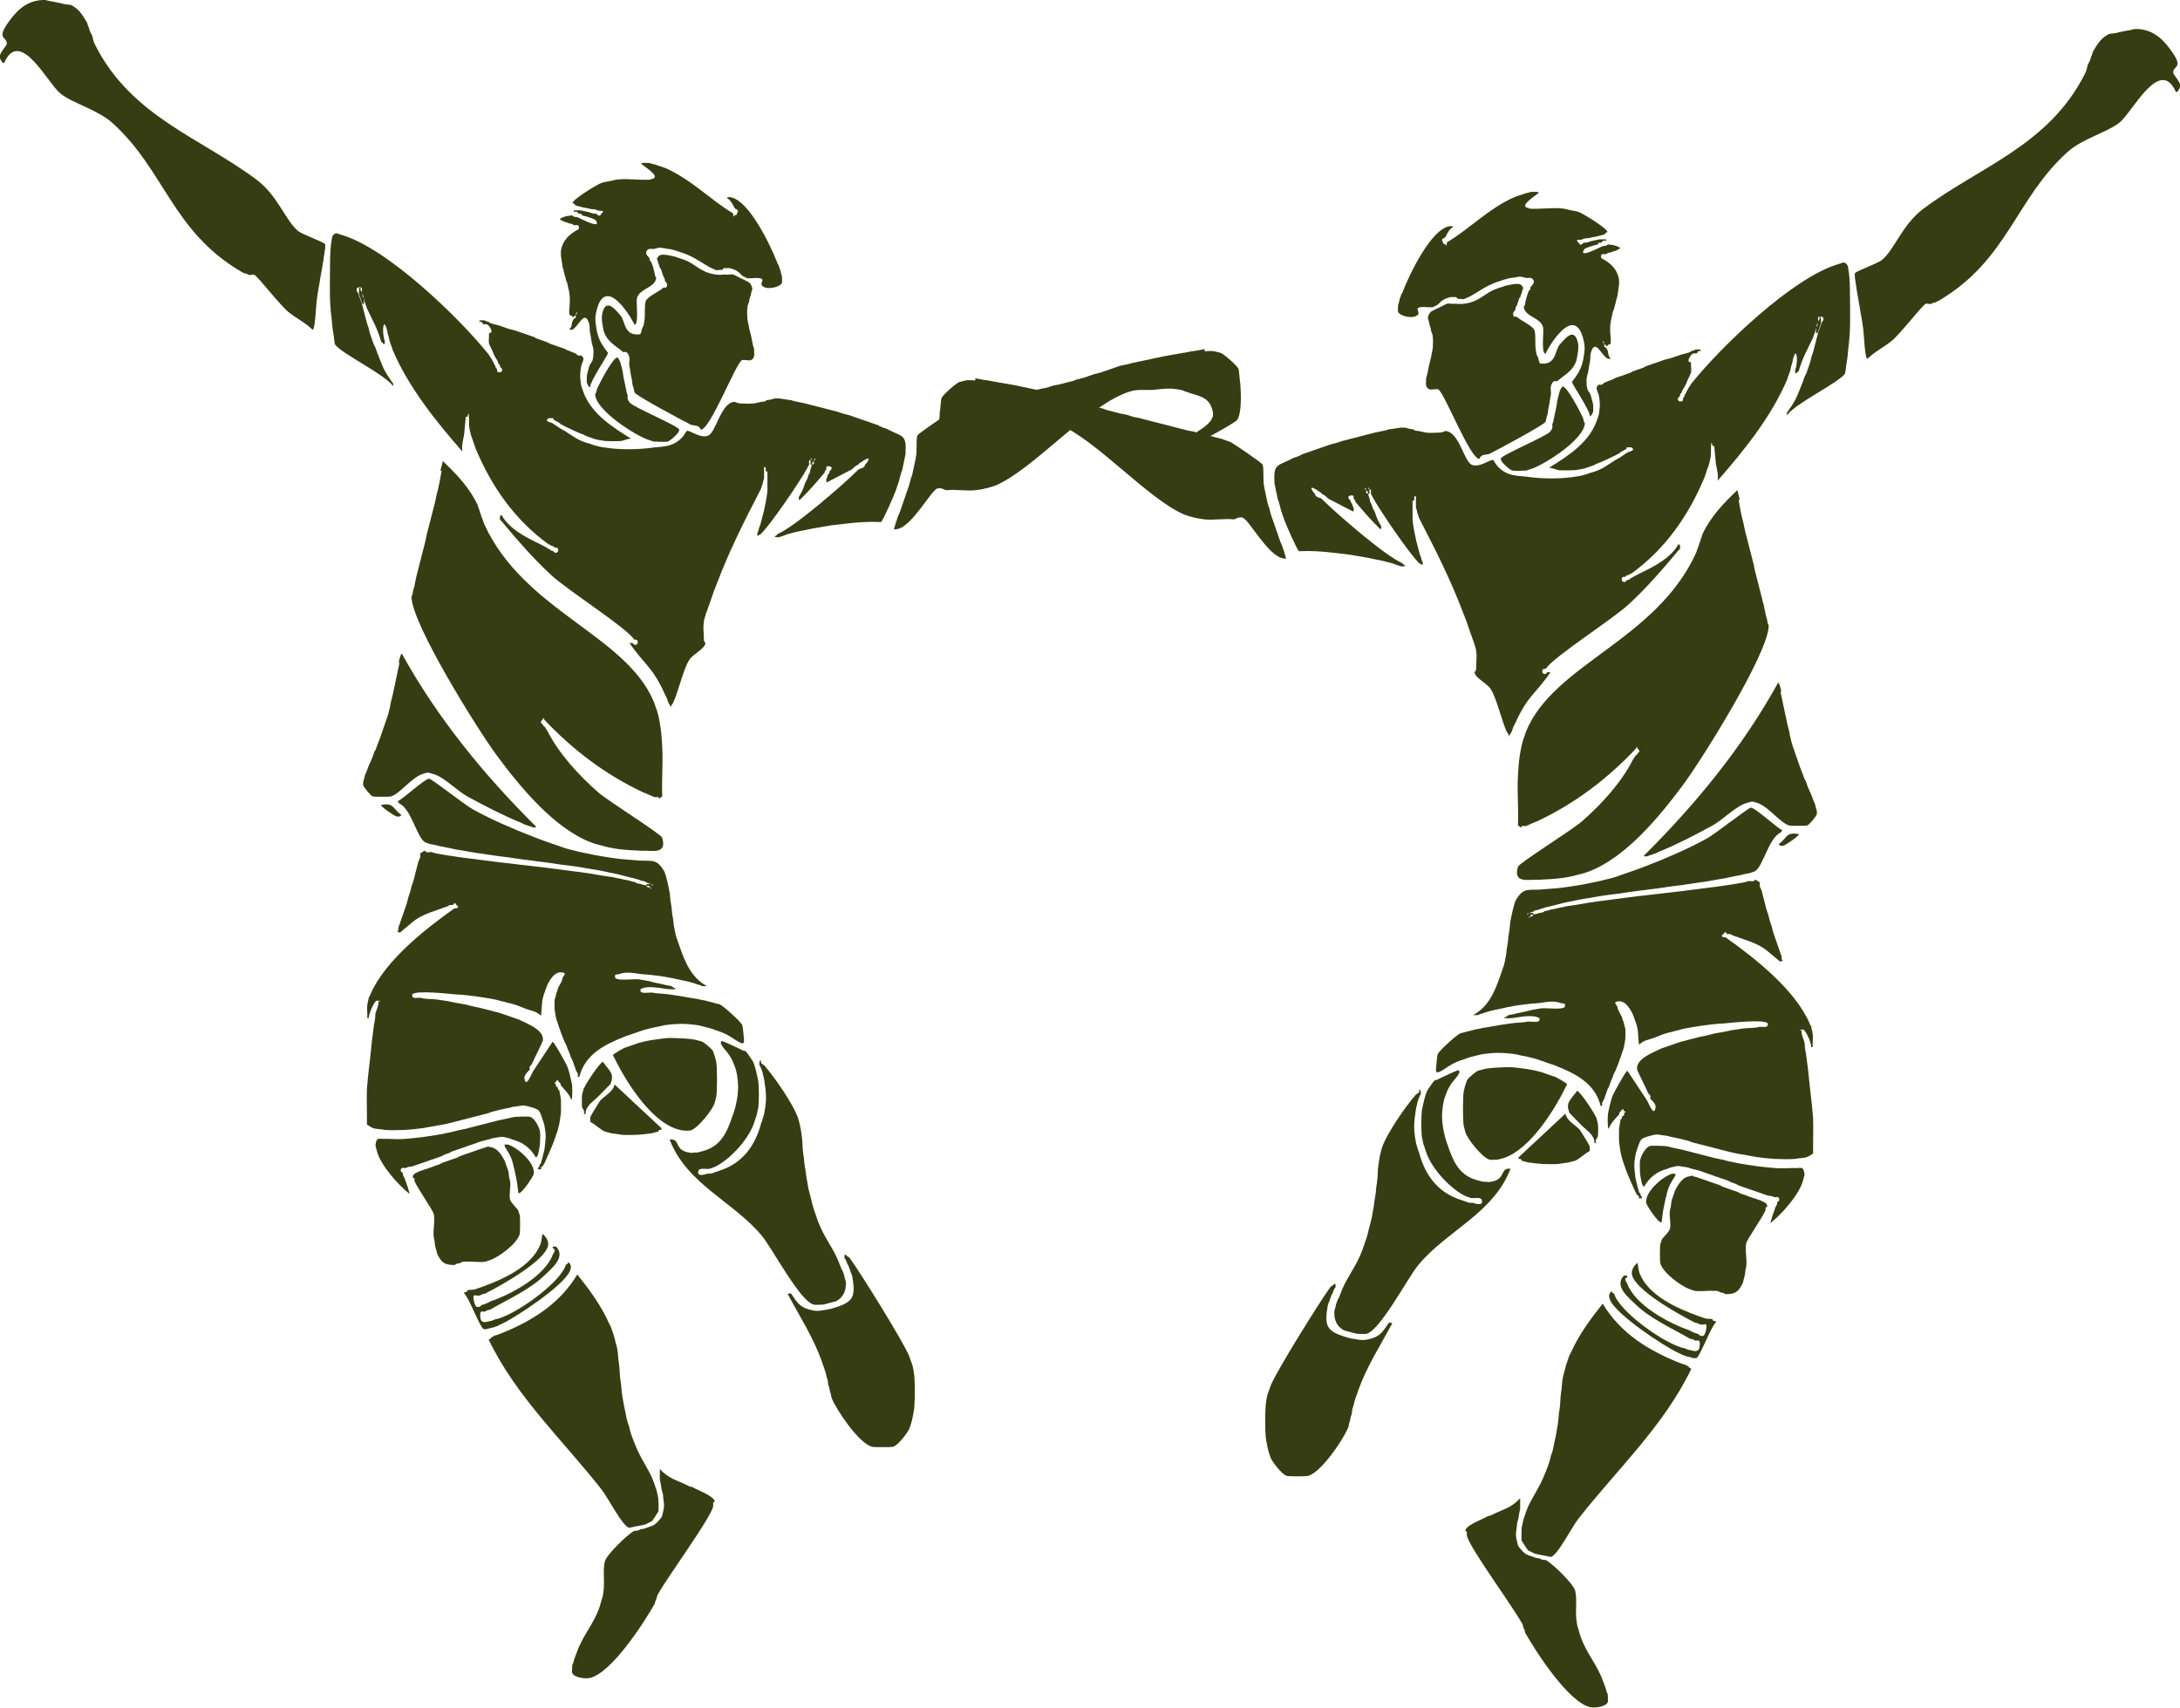 <?xml version="1.0" encoding="UTF-8"?>
<svg id="Layer_2" data-name="Layer 2" xmlns="http://www.w3.org/2000/svg" viewBox="0 0 117.29 91.89">
  <defs>
    <style>
      .cls-1 {
        fill: #373d12;
      }
    </style>
  </defs>
  <g id="Layer_1-2" data-name="Layer 1">
    <g>
      <g id="Generative_Object" data-name="Generative Object">
        <path class="cls-1" d="M82.23,11.22c.58.06,1.26-.07,1.83,0,.07,0,.32.06.43.09.12.02.33.05.43.09.24.08,1.56.89,1.57,1.09-.11.01-.16.13-.17.13-.02,0-.26.06-.35.09-.14.04-.28.04-.43.09-.14.04-.2-.02-.43.09-.07.03-.44-.03-.17.17.09.24.25,0,.26,0,.23.01.32-.07.43-.09.15-.03.29-.06.43-.09h.35s.01.08,0,.09c-.16-.08-.25.08-.26.09-.04.02-.18-.05-.17.09-.14.02-.69.19-.74.26-.38.56.93-.15,1-.17.24,0,.25-.09.26-.09.29.03.39.04.65.17.08.05-.2.16-.22.17-.05.02-.12.02-.26.09-.06.03-.1-.02-.26.09-.07.05-.32-.11-.26.22.5.25.88.61.96,1.17.01.08,0,.18,0,.26,0,.03-.07.47-.09.61,0,.02-.07.2-.09.35,0,.03-.07.2-.09.35,0,.01-.06.1-.09.26-.02.14-.07.28-.09.43-.08.53.03.82,0,1.13-.01.14-.17.04-.17.17h-.09s.01-.1-.09-.09v-.04l-.04-.13-.04.04.09.13c-.05.18.08.16.09.17.01.02.05.1.09.17.05.16,0,.27.17.43-.05,0-.14.01-.17,0-.33-.16-.64-1.04-.87-.43-.11.29-.04.38-.09.61-.04.19-.06.33-.09.52,0,.07-.11.29-.09.52.01.68.17.45.26.87.02.09.09.33.09.35.01.11.02.34,0,.43,0,.01-.12.28-.17.22,0-.32-.96-1.72-.96-1.83,0-.05.39-.46.52-.91.05-.15.06-.19.09-.35.07-.44.11-.59,0-1.04-.44-1.78-1.66,0-2.04.78-.25-.04-.07-1.21-.13-1.44-.14-.52-.98-.55-1.04-1.09,0-.01.07-.03.09-.26.03-.11.06-.23.09-.35,0-.02.06-.12.09-.26,0,0,.08.04.09-.17.02-.06.25-.22.17-.39-.12-.21-.3-.09-.43-.13-.36-.11-.36-.05-.7,0-.18,0-.28.06-.43.09-.1.03-.16.05-.26.09-.82.23-1.28.72-1.91.96-.08.03-.26-.03-.35,0-.01,0-.03-.16-.26-.09-.02,0,.05-.05-.17,0-.47.1-.59.39-.7.43s-.16.08-.17.09c-.15.04-.43-.01-.61,0-.6.04.14.35-.43.52-.23.07-.78-.04-.87-.26-.02-.05,0-.25,0-.35,0-.02.07-.21.09-.35,0-.01.06-.13.09-.26,0,0,.04,0,.09-.17.34-.87,1.51-3.35,2.52-3.48.06,0,.17-.01.17.04-.23.15-.3.34-.43.57,0,0-.14.05-.17.13l.09.22h.09c.09.22.08-.08.09-.09,1.23-.73,2.25-1.83,3.65-2.44.07-.02.24-.08.26-.09.11-.03.25-.08.26-.09.11-.02.33-.09.35-.09.09,0,.4-.03.43.04-.31.25-1.14.76-.52.83Z"/>
        <g>
          <g>
            <path class="cls-1" d="M117.29,4.52c0,.05.01.13,0,.17,0,.02-.13.31-.22.26-.86-1.95-2.35,1.11-3.04,1.65s-1.99.86-2.78,1.57c-2.81,2.52-3.21,5.81-6.92,8-.05.03-.11.05-.17.09-.03.02-.1,0-.26.09-.05.03-.25-.03-.3,0-.21.12-1.38,1.64-1.83,2-.42.34-.92.58-1.3.96-.14-.02-.18-1.32-.22-1.57-.02-.21-.06-.41-.09-.61-.03-.17-.07-.36-.09-.52-.02-.18-.07-.36-.09-.52-.02-.17-.07-.36-.09-.52-.01-.15-.09-.58-.09-.61,0-.08-.02-.22,0-.26.06-.11,1.25-.54,1.44-.7.7-.57,1.09-1.91,2.26-2.78,3.04-2.27,6.7-3.38,8.66-7.22.14-.26.13-.42.17-.52.03-.06.06-.11.09-.17.07-.15.07-.22.09-.26.07-.14.08-.25.09-.26.24-.4.42-.74.87-.96.03-.02.32-.02.52-.09.08-.02.41-.09.43-.09.16-.01.41-.09.43-.09.83-.02,1.41.4,1.91,1.09.82,1.1.11.83.17,1.3,0,.03.33.42.35.57Z"/>
            <path class="cls-1" d="M115.37,3.48l.17.22c-.11.32-1.68,1.72-1.65,1,.01-.33.81-1.16,1.13-1.22.11-.02.24.01.35,0Z"/>
          </g>
          <path class="cls-1" d="M81.97,15.49s-.06.05-.09.26c0,.01-.06.11-.09.26,0,0-.05-.03-.09.17-.03.08-.06.17-.09.26-.02.05-.07.06-.09.26,0,.02-.17.09-.09.3.03.08.16.03.17.04.19.2.88.49.96.74.09.31,0,.77.09,1.17.03.13,0,.11.09.26.03.04.06.32.13.35.8.08.76-.51,1-.96.29-.33.85-1.1,1.04-.09.02.09,0,.24,0,.35,0,.03-.08.5-.09.52-.19.59-.62.77-1.04,1.13-.04.03-.16-.07-.26.09-.17.27-.03.45-.09.7-.04.18-.05.36-.09.52-.05.19-.06.46-.09.52-.06.15-.08.33-.09.35-.09.18-2.66,1.55-3.04,1.74-.17.05-.44,0-.52.26-.5.04-1.88-3.56-2.22-3.74-.08-.04-.39.04-.48,0-.26-.13-.16-.36-.17-.61,0-.02.07-.19.09-.35.02-.13.06-.29.09-.43.01-.07.06-.2.09-.35.01-.16.08-.34.09-.52,0-.23.03-.25,0-.52,0-.2-.09-.33-.09-.35-.01-.19-.09-.33-.09-.35-.02-.18-.09-.33-.09-.35.01-.13.09-.27.17-.35.02-.02.49-.25.52-.26.12-.05.32-.17.35-.17.11-.03.33.04.43,0,.03,0,.24.04.52,0,.81-.12,1.05-.55,1.65-.78.07-.03.18-.06.26-.09.07-.02.25-.08.26-.09.08-.02.41-.09.43-.09.2-.01.43-.07.52.17Z"/>
          <path class="cls-1" d="M52.47,20.36c.09,0,.35.07.52.09.14.01.36.06.52.09.15.02.36.06.52.09.17.03.35.06.52.09.13.02.29.06.43.09.13.02.3.06.43.09s.29.06.43.09.3.06.43.09c.11.02.23.06.35.09.15.04.29.05.43.09.02,0,.14.06.26.09.02,0,.14.06.26.09.02,0,.14.06.26.09.02,0,.15.06.26.09.11.03.23.06.35.09.03,0,.14.06.26.09.03,0,.14.06.26.09.11.03.23.06.35.09.03,0,.15.06.26.09.11.03.23.06.35.09s.23.06.35.09c.16.04.3.05.43.09.05.01.16.06.26.09.16.04.3.05.43.09.12.03.23.06.35.09s.23.06.35.09.23.06.35.09.23.06.35.09.23.06.35.09.23.06.35.09.23.06.35.09c.18.05.32.05.43.09.12.04.24.05.35.09.14.04.25.05.35.09.16.05.27.06.35.09.16.06.27.06.35.09.09.03.19.06.26.09.12.05.22.07.26.09.17.08,1.7,1.12,1.74,1.22.09.26,0,.83.09,1.22.03.15.06.29.09.43s.06.29.09.43c.03.11.07.21.09.26.03.11.05.23.09.35.03.11.07.21.09.26.03.1.06.18.09.26.03.09.06.18.09.26.03.09.06.18.09.26.03.09.06.17.09.26.06.2.14.33.17.43.03.1.04.15.09.26.02.16.1.24.09.39l-.22-.04c-.81-.25-1.73-2.01-2.09-2.17-.18-.08-.45.09-.48.09-.48-.06-1.07.05-1.57,0-.14-.02-.39-.05-.52-.09-.1-.02-.26-.06-.35-.09s-.21-.07-.26-.09c-1.98-.88-4.59-3.91-6.74-4.87-.76-.34-.89-.23-1.7-.26-.57-.06-.9-.12-1.48,0-.15.03-.2.07-.26.09-.11.03-.14.03-.26.09-.6.17-1.09.28-1.22,1.04-.11.63,1.02,1.06,1.48,1.48v.09c-.15.1-.35.12-.52.09-.2-.03-2.16-1.11-2.26-1.26-.26-.38-.21-1.44-.17-1.96.03-.17.07-.75.09-.78.07-.18.79-.81.96-.87.02,0,.31-.08.35-.09.14-.03.37,0,.52,0Z"/>
          <path class="cls-1" d="M85.18,22.53c.03.17.09.25.09.26-.06.86-2.12,2.18-2.87,2.44-.14.03-.25.09-.26.09-.17.01-.66.03-.78,0-.11-.03-.66-.47-.61-.65.05-.19,2.44-1.19,2.65-1.44s.08-.31.13-.43c.08-.19.05-.25.09-.35.04-.16.05-.29.09-.43.05-.2.05-.34.09-.52.07-.24.09-.5.26-.7.23-.07,1.03,1.48,1.13,1.74Z"/>
        </g>
        <g>
          <g>
            <path class="cls-1" d="M99.45,14.53c.1.43.08,1.5.09,2,0,.29,0,.58,0,.87,0,.38-.04.93-.09,1.3-.02.24-.05.56-.09.78-.03.14-.07.58-.09.61-.25.46-2.7,1.62-3.13,2.26,0-.03,0-.06,0-.09,0-.03,0-.06,0-.09,0,0,.04.03.09-.09.48-.68.47-.81.78-1.57.04-.11.06-.18.09-.26,0,0,.05-.07.09-.17.03-.09.06-.17.09-.26.03-.08.06-.17.09-.26.06-.17.06-.25.09-.35.03-.09.06-.17.09-.26.03-.12.06-.23.09-.35.03-.11.06-.23.09-.35.03-.12.06-.23.09-.35,0-.04.06-.14.09-.26,0-.02.06-.09.09-.26,0-.02.24-.26,0-.35h-.09c-.16,0-.06.19-.09.26-.05.11-.05.15-.09.26s-.05.25-.09.35c-.06.14-.07.21-.09.26-.31.67-.57,1.08-.78,1.83,0,0-.1-.01-.09.09h-.09c0-.06-.01-.14,0-.17.19-.52.05-1.5-.17-.35-.08.19-.06.27-.09.35-.04.1-.06.19-.09.26-.05.11-.06.21-.09.26-.85,2-2.34,3.84-3.74,5.44.06-.32-.04-.61-.09-.91l-.09-.96h-.09c-.11-.59-.08.5-.09.52-.03.15-.05.3-.09.43,0,.03-.06.16-.09.26-.02.06-.06.18-.09.26-.02.08-.06.18-.09.26-.87,2.06-2.1,3.81-3.91,5.13,0,0-.06,0-.17.09-.02.01-.06-.04-.17.09-.02.02-.24-.07-.17.22.16.15.25-.04.26-.04.21-.03.16-.08.17-.09.14-.04.13-.07.17-.09.07-.03.1-.05.17-.09.04-.02.08-.03.17-.09.73-.34,1.7-.84,2.09-1.57.11-.02.1.19.09.26,0,0-.04-.03-.09.09,0,0-.03-.02-.09.09-.8.96-1.65,1.93-2.57,2.78s-4,2.79-4.48,3.48c0,.01-.24-.06-.17.22.17.16.25-.04.26-.04.06,0,.12,0,.17,0-.8,1.18-1.24,1.26-1.91,2.78-.03.06-.06.11-.09.17-.05.12-.08.25-.09.26-.05.09-.1.13-.13.26-.01-.12-.11-.21-.13-.26-.28-.59-.54-1.8-.87-2.31-.2-.31-.84-.58-.87-.91,0-.01.1,0,.09-.26-.01-.33.06-.46,0-.87-.02-.18-.07-.28-.09-.35-.03-.15-.08-.23-.09-.26-.03-.12-.07-.21-.09-.26-.03-.1-.06-.18-.09-.26-.03-.09-.06-.18-.09-.26-.03-.09-.06-.17-.09-.26-.06-.16-.11-.28-.17-.43-.66-1.75-1.49-3.39-2.35-5.05l-.09-.26-.09-.35v-.57c-.13-.1-.08.14-.09.22h-.09v1.04c.02.22.05.39.09.61.03.15.06.29.09.43.02.13.06.23.09.35.03.12.05.23.09.35.03.14.09.25.09.26.03.19.09.25.09.26,0,.05.02.16-.04.17-.02-.06-.12-.08-.13-.09-.51-.47-2.15-2.88-2.52-3.57-.03-.05-.02-.07-.09-.17-.03-.07.07-.25-.09-.26v-.04l-.04-.04-.04.04.09.04c0,.09,0,.18,0,.26-.01-.01-.07.01-.09,0-.02-.05.05-.18-.09-.17v-.04l-.04-.13-.04.04.09.13c-.03.15,0,.12.09.17.02.04.05.16.09.26.01.21.08.25.09.26.03.13.07.21.09.26.03.08.08.16.09.17.03.07.05.16.09.26.08.24.25.49.26.52.01.05,0,.18-.04.17-.48-.46-.92-.97-1.35-1.48,0,0,.02-.05-.09-.17-.02-.02.05-.18-.09-.17h-.09c-.24.09,0,.25,0,.26.04.19.08.16.09.17.03.14.09.25.09.26,0,.06.02.17-.04.17l-1.35-.7s-.1-.15-.35-.26c0,0,.03-.04-.09-.09-.14-.1-.65-.45-.35,0,.06.08.08.08.09.09.02.21.3.23.35.26,0,0,.02.03.09.09.8.79,3.36,3.01,4.26,3.39.06.07.08.09.17.13-.06.08-.17.04-.26.04-.06-.02-.16-.06-.26-.09-.06-.02-.14-.06-.26-.09-.1-.02-.24-.06-.35-.09-.15-.04-.28-.06-.43-.09s-.28-.06-.43-.09c-.18-.03-.34-.06-.52-.09-.17-.03-.34-.06-.52-.09-.27-.03-.52-.06-.78-.09-.65-.08-1.26-.12-1.91-.09-.09-.03-.71-1.45-.78-1.65-.03-.08-.06-.18-.09-.26s-.07-.2-.09-.26c-.03-.11-.06-.24-.09-.35-.03-.12-.08-.25-.09-.26-.02-.12-.08-.37-.09-.43-.02-.14-.09-.41-.09-.43-.06-1.13.13-.9,1.04-1.39.03-.02.12-.02.26-.09.11-.04.16-.08.17-.09.08-.03.17-.05.26-.09.08-.03.17-.05.26-.09.08-.03.17-.06.26-.09.08-.03.17-.06.26-.09s.18-.06.26-.09.18-.06.26-.09c.11-.03.23-.05.35-.09.1-.03.21-.07.26-.09.11-.03.23-.06.35-.09s.24-.06.35-.09c.11-.03.24-.06.35-.09.11-.03.24-.06.35-.09.12-.02.25-.07.35-.09.14-.03.3-.06.43-.09.15-.02.33-.09.35-.09.16-.01.56-.09.61-.09.09,0,.17,0,.26,0,.02,0,.24.09.43.09.01,0,.02.08.26.09.05,0,.29.07.43.09.27.02.35.01.61,0,.23.02.41-.09.43-.09.76.06.98,1.67,1.44,1.83.43.15.97-.33,1.13-.26.05.02.18.45.74.7.12.05.13.06.26.09.27.06.43.07.7.09.91.13,1.87.15,2.78,0,.17-.02.29-.06.43-.09.1-.03.17-.05.26-.09.68-.18.83-.35,1.39-.7.19-.11.22-.11.43-.26.08-.06.14-.09.26-.17.04-.03.46-.08.17-.26h-.17c-.1-.02-.08.08-.09.09-.05.03-.13.06-.17.09-.18.09-.21.15-.26.17s-.12.06-.17.09c-.24.11-.74.36-.96.43-.12.04-.16.08-.17.09-.08.02-.22.07-.26.09-.1.03-.25.08-.26.09-.14.03-.38.07-.52.09-.26.01-.61.02-.87,0-.17-.04-.34-.12-.52-.13,1.07-.66,2.22-1.4,2.61-2.65.05-.15.07-.18.09-.35.05-.37.04-.42,0-.78s-.3-.51,0-.7c.17.06.2-.05.26-.09.1-.05.3-.12.43-.17.08-.03.14-.07.17-.09.05-.02.14-.04.26-.09.06-.02.15-.04.26-.09.07-.03.16-.05.26-.09.1-.04.16-.08.17-.09.08-.03.17-.05.26-.09.08-.03.17-.05.26-.09.11-.04.16-.08.17-.09.08-.03.18-.06.26-.09s.17-.06.26-.09.18-.06.26-.09.18-.06.26-.09c.1-.03.2-.04.35-.09.08-.03.18-.06.26-.09.09-.03.18-.06.26-.09.11-.03.22-.05.35-.09.18-.05.16-.08.17-.09.13-.03.22-.08.26-.09.07-.02.18.01.26,0-.01.01.01.08,0,.09-.17-.05-.16.07-.17.09-.13.09-.24-.11-.43.26-.15.28.09.22.09.26-.02.16.03.38,0,.52-.02.12-.2.41-.26.61-.02.04-.06.12-.09.17-.06.12-.08.06-.17.35,0,0-.06-.04-.09.17,0,.01-.2.1-.04.26.29.07.2-.16.22-.17.13-.12.07-.16.09-.17.09-.11.08-.16.09-.17.08-.11.08-.17.09-.17.08-.1.15-.23.17-.26,1.61-2.01,5.47-5.73,7.92-6.44.08-.02.25-.09.26-.09.17.02.23.14.26.26Z"/>
            <path class="cls-1" d="M97.97,17.4s-.07.22-.09.26c-.04.1-.07.23-.09.26,0,.01-.08-.01-.09,0,.02-.11-.01-.24,0-.35.15,0,.06-.18.09-.26,0-.01.16-.09.09-.26h.09c-.01.11.02.24,0,.35Z"/>
          </g>
          <path class="cls-1" d="M93.54,26.88c.03.16.06.35.09.52.03.13.06.29.09.43.03.12.06.24.09.35.03.14.05.28.09.43.03.12.06.24.09.35s.06.23.09.35.06.24.09.35.06.24.09.35.06.24.09.35c.03.14.05.29.09.43.03.12.06.24.09.35.03.12.06.24.09.35.02.12.07.25.09.35.02.12.07.25.09.35.02.12.06.24.09.35.03.14.06.29.09.43.02.16.09.33.09.35.01.19.09.33.09.35,0,1.45-3.57,7.17-4.61,8.57-1.24,1.67-3.06,3.89-5.05,4.65-.07.03-.18.06-.26.09-.1.03-.24.06-.35.09-.1.03-.25.07-.35.09-.15.03-.37.07-.52.09-.37.05-.84.07-1.22.09-.57-.03-1.4.23-1.13-.7.06-.2,2.92-1.98,3.44-2.44,1.04-.91,2.11-2.07,2.74-3.31.07-.1.1-.15.17-.26,0,0,.04.03.09-.09.03-.07.19-.06,0-.26-.04-.04-.05-.17-.09,0-1.51,1.61-3.3,2.97-5.31,3.91-.2.07-.54.24-.61.26-.09.02-.25-.06-.26.09l-.17-.13c.04-.88-.05-1.78,0-2.65.02-.32.04-.73.09-1.04.02-.15.06-.37.09-.52.01-.07.06-.25.09-.35,0-.03.06-.17.09-.26.02-.07.06-.19.09-.26,1.51-3.62,6.98-4.87,9.13-9.57.06-.14.07-.22.09-.26.07-.14.07-.21.09-.26.07-.14.06-.21.09-.26.06-.14.06-.21.09-.26.44-.93,1.13-1.65,1.87-2.35.02.18.09.35.13.52Z"/>
          <path class="cls-1" d="M95.8,37.23c.02.15.06.29.09.43.03.15.05.28.09.43s.05.29.09.43.05.28.09.43c.03.12.06.23.09.35.04.14.04.28.09.43.03.12.05.23.09.35.03.09.06.18.09.26.03.09.06.18.09.26.03.09.06.18.09.26.03.09.06.18.09.26.09.27.19.48.26.7.04.13.08.16.09.17.03.09.06.17.09.26.09.25.2.44.26.61.05.17.17.41.17.43.02.14.09.33.09.35,0,.06.01.12,0,.17-.02.1-.4.57-.52.61-.08.02-.87.02-.96,0-.48-.12-1.13-1.04-1.74-1.22-.3-.09-.23-.08-.52,0-.6.15-1.28.89-1.87,1.22-.9.49-1.88,1-2.83,1.39-.15.05-.16.08-.17.09-.1.03-.25.08-.26.09-.14.03-.25.09-.26.09-.06,0-.18.02-.17-.04,2.79-2.77,5.32-5.86,7.22-9.31.11.11.12.32.17.48Z"/>
          <path class="cls-1" d="M95.8,44.8c-.65.3-.93,1.83-1.39,2.09-.01,0-.18.06-.26.09-.06.02-.27.04-.43.09-.13.04-.29.05-.43.09-.14.03-.29.05-.43.09-.16.04-.35.05-.52.09-.17.03-.35.06-.52.09-.2.04-.41.05-.61.09-.2.03-.41.06-.61.09-.23.04-.46.05-.7.09-.2.03-.41.06-.61.09-.23.04-.46.05-.7.09-.23.04-.46.05-.7.09-.2.03-.4.05-.61.09-.23.04-.46.05-.7.09-.2.03-.4.05-.61.09-.18.03-.35.06-.52.09-.18.03-.34.05-.52.09-.15.03-.29.06-.43.09s-.28.05-.43.09c-.12.03-.23.06-.35.09s-.23.06-.35.09c-.13.03-.2.04-.35.09-.1.03-.15.04-.26.09-.08.03-.1-.03-.26.09l-.26.09h-.04l-.04.04.04.04.04-.09c.09,0,.18,0,.26,0-.01.02.01.07,0,.09-.07.02-.18-.04-.17.09h-.04l-.04.04.04.04.04-.09c.15.04.12-.01.17-.09.13-.03.19-.03.35-.09.22-.01.25-.09.26-.09.15-.02.3-.08.35-.09.15-.02.3-.06.43-.09.15-.02.3-.06.43-.09.2-.03.41-.05.61-.09.17-.03.36-.06.52-.09.2-.03.41-.06.61-.09.23-.03.46-.05.7-.09.23-.03.46-.06.7-.09.23-.03.46-.06.7-.09.26-.03.52-.05.78-.09.26-.03.52-.05.78-.09.26-.03.52-.06.78-.09.23-.03.47-.06.7-.09.23-.03.47-.06.7-.09.23-.03.46-.05.7-.09.21-.03.41-.06.61-.09.18-.03.35-.06.52-.09.16-.02.33-.09.35-.09.11,0,.33.06.35-.09l.26.17c-.05.2.02.28.09.43.03.12.05.22.09.35.03.11.06.23.09.35s.05.22.09.35c.03.09.06.18.09.26.03.11.05.22.09.35.03.1.07.21.09.26.03.12.05.22.09.35.03.1.07.19.09.26.03.09.06.18.09.26.03.09.06.18.09.26.03.1.06.17.09.26.03.08.06.18.09.26,0,.08-.03.18.09.17l-.17.09c-.86-.7-.85-.83-2-1.22-.12-.05-.16-.05-.26-.09-.08-.03-.13-.06-.26-.09-.05-.01-.12-.12-.35-.09,0,0-.08-.23-.17,0-.19.06-.07.22.09.17,1.58,1.12,3.73,2.81,4.52,4.61.05.15.08.16.09.17.03.12.07.32.09.43.03.22-.02.47,0,.7-.02-.01-.08.01-.09,0,.07-.11-.39-1.24-.52-.87v-.04l-.04-.04-.04.04.09.04c-.03.21.16.53.17.7-.01.26.07.46.09.7.03.23.06.47.09.7.03.29.06.58.09.87.02.25.07.54.09.78.03.31.07.66.09.96.02.62-.01,1.25,0,1.87-.02.06-.29.2-.35.22-.11.04-.44.05-.61.09-.34.03-.78.01-1.13,0-.26-.02-.61-.05-.87-.09-.14-.01-.36-.07-.52-.09-.17-.03-.36-.06-.52-.09-.14-.02-.29-.06-.43-.09-.07-.01-.22-.06-.35-.09-.1-.02-.23-.06-.35-.09-.07-.01-.22-.06-.35-.09-.1-.02-.23-.06-.35-.09-.1-.02-.23-.06-.35-.09-.1-.02-.23-.06-.35-.09-.01,0-.11-.06-.26-.09-.11-.02-.23-.06-.35-.09-.14-.02-.27-.07-.43-.09-.08,0-.22-.08-.43-.09-.34-.03-.3-.1-.7,0-.64.17-.57.18-.78.78-.06.16-.06.18-.09.35-.08.46-.05.59,0,1.04.01.2.07.33.09.43.02.14.06.22.09.35.04.19.09.16.09.17.03.21.09.16.09.17,0,.03,0,.06,0,.09h-.17c.05-.17-.07-.15-.09-.17,0,0-.02-.07-.09-.17-.13-.29-.43-.95-.52-1.22-.03-.08-.07-.19-.09-.26-.03-.09-.08-.24-.09-.26-.02-.1-.08-.3-.09-.35-.03-.18-.07-.44-.09-.61-.01-.23,0-.47,0-.7.02-.14.06-.39.09-.52,0,0,.06.04.09-.17,0,0,.13.02.09-.17,0,0,.18-.04,0-.09-.08-.22-.11-.05-.17,0-.13.11-.08.16-.09.17-.22.25-.45.46-.57.78-.07-.03-.05-.65-.04-.78,0-.03.07-.35.09-.43s.06-.26.09-.35c.02-.07.06-.19.09-.26.04-.1.71-1.33.78-1.3l1.04,1.57c.1.15.41,1.01.48.35-.03-.2-.29-.41-.3-.43.07-.17-.08-.25-.09-.26-.1-.24-.6-1.23-.61-1.3-.07-.58.84-.9,1.3-1.13.08-.03.18-.06.26-.09s.18-.06.26-.09.18-.06.26-.09.18-.06.26-.09c.11-.03.23-.05.35-.09.11-.03.24-.06.35-.09s.24-.06.35-.09c.14-.03.29-.05.43-.09.12-.03.28-.07.35-.09.17-.03.35-.06.52-.09.14-.03.3-.06.43-.09.19-.03.41-.06.61-.09.31-.04.54,0,.87-.09.13-.01.39.07.43-.09v-.09c-.17-.24-2.01-.03-2.35,0-.34.01-.63.05-.96.09-.21.03-.4.05-.61.09-.18.03-.34.05-.52.09-.12.02-.24.06-.35.09-.13.03-.22.05-.35.09-.12.03-.2.04-.35.09-.11.03-.2.07-.26.09-.18.07-.26.1-.43.17-.27.09-.51.11-.74.35-.07-.37-.02-.67-.13-1.04-.03-.11-.04-.14-.09-.26-.09-.36-.42-1.04-.83-1.04-.43,0-.14.23-.13.26.04.28.21.45.26.61.03.14.09.25.09.26.02.14.09.33.09.35.01.17,0,.35,0,.52-.02.14-.06.38-.09.52,0,.01-.06.15-.09.26,0,.03-.06.17-.09.26-.02.07-.06.17-.09.26-.02.07-.12.28-.17.43,0,0-.04.06-.09.17-.04.12-.12.31-.17.43-.04.09-.06.18-.09.26,0,0-.05.08-.09.17-.04.11-.06.18-.09.26-.04.1-.06.17-.09.26-.05.1-.14.17-.09.35h-.09c-.3-1.22-1.37-1.75-2.44-2.17-.14-.07-.2-.06-.26-.09-.12-.05-.18-.06-.26-.09-.1-.04-.16-.06-.26-.09-.07-.02-.14-.06-.26-.09-.12-.03-.22-.06-.35-.09-.14-.03-.27-.07-.43-.09-.09-.01-.24-.07-.43-.09-.61-.07-.96-.08-1.57,0-.17.02-.29.06-.43.09-.13.03-.23.06-.35.09-.11.03-.17.05-.26.09s-.16.05-.26.09c-.55.19-.85.5-1.13.61-.17.07-.17-.05-.17-.17,0-.04.07-.75.09-.78.07-.19,1.02-1.04,1.22-1.13.04-.02.19-.03.35-.09.09-.03.24-.05.35-.09.13-.04.29-.05.43-.09s.35-.05.52-.09c.16-.03.36-.06.52-.09.19-.03.41-.06.61-.09.3-.04.55-.03.87-.09.12-.01.61.08.61-.09v-.09c-.42-.24-1.12-.03-1.57,0-.08,0-.33.02-.35-.04.12,0,.25-.13.26-.13.11-.03.25-.03.43-.09.12-.03.3-.06.43-.09.11-.02.3-.08.35-.09.17-.03.36-.06.52-.09.28-.04,1.16.1,1.3-.09v-.09c0-.13-.12-.07-.17-.09-.51-.19-.89-.04-1.39,0-.31.01-.57.06-.87.09-.18.02-.35.06-.52.09-.16.02-.29.06-.43.09-.15.03-.29.06-.43.09-.12.02-.24.06-.35.09-.12.03-.25.08-.26.09-.16.03-.25.08-.26.09-.08.01-.18,0-.26,0,.85-.46,1.18-1.31,1.48-2.17.04-.11.05-.16.09-.26.03-.09.06-.16.09-.26.04-.16.06-.28.09-.43.05-.22.04-.41.09-.61.05-.25.04-.46.09-.7.05-.25.04-.47.09-.7.03-.14.06-.3.09-.43.03-.11.06-.24.09-.35.01-.05.06-.2.09-.26.46-.79.7-.49,1.65-.61.33-.03.62-.04.96-.09.21-.03.4-.05.61-.09.18-.03.35-.06.52-.09.15-.03.29-.06.43-.09s.28-.05.43-.09c.12-.03.23-.06.35-.09s.22-.05.35-.09c.11-.03.2-.07.26-.09.09-.03.18-.06.26-.09.09-.03.17-.06.26-.09s.17-.06.26-.09c.24-.09.46-.16.7-.26,1.1-.43,2.23-.91,3.26-1.48.42-.23,2.21-1.64,2.35-1.65.21-.02,1.38,1.07,1.7,1.22Z"/>
          <path class="cls-1" d="M95.97,45.5c-.07.02-.27.03-.26-.09.46-.32.37-.67,1.09-.52-.08.15-.73.58-.83.61Z"/>
          <path class="cls-1" d="M81.18,57.42c.24,0,.62.06.87.09.14.02.38.06.52.09.09.02.25.06.35.09.06.02.19.06.26.09.08.03.19.06.26.09.11.04.23.07.26.09.1.05.6.32.61.39-.63,1.31-1.94,3.46-3.39,3.96-.03.01-.33.09-.35.09-.11.01-.35.02-.43,0-.38-.09-1.2-1.12-1.3-1.48-.02-.06-.08-.32-.09-.35-.05-.32-.05-1.5,0-1.83,0-.02.07-.3.09-.35.02-.05.08-.25.09-.26.06-.12.48-.48.61-.52.06-.02.27-.07.35-.09.24-.06.78-.08,1.04-.09.09,0,.17,0,.26,0Z"/>
          <g>
            <path class="cls-1" d="M78.49,57.77c-.13.29-.47.46-.7,1.13-.04.11-.06.14-.09.26-.05.21-.07.31-.09.52-.03.35-.03.43,0,.78.02.2.05.33.09.52.03.14.05.22.09.35.03.1.05.16.09.26.3.89.61,1.64,1.57,1.91.21.06.29.1.52.09.16.02.07.03.26,0,.83-.14.44-.77,1.04-.7-.91,2.4-3.45,3.35-4.96,5.18-.57.69-2.04,3.5-2.78,3.7-.1.03-.39,0-.52,0-.02,0-.29-.07-.35-.09-.09-.03-.33-.08-.35-.09-.41-.23-.54-.59-.52-1.04,0-.02.07-.21.09-.35,0-.01.06-.16.09-.26,0,0,.04-.04.09-.17.03-.08.13-.32.17-.43.31-.7.74-1.22,1.04-2,.06-.13.06-.19.09-.26.05-.11.06-.17.09-.26.04-.1.06-.16.09-.26.04-.13.06-.22.09-.35s.06-.23.09-.35c.03-.11.06-.22.09-.35.03-.18.05-.35.09-.52.04-.21.05-.41.09-.61.05-.25.04-.47.09-.7.06-.37.03-.7.09-1.04.03-.17.05-.37.09-.52.03-.11.06-.26.09-.35.26-.78,1.27-2.23,1.83-2.87.1-.08.22-.09.17-.26.12-.02.09.19.09.26,0,0-.04,0-.09.17-.02.05-.06.12-.09.26-.01.1-.07.24-.09.43-.1.63-.12,1.02,0,1.65.02.17.08.28.09.35.03.1.05.17.09.26.31,1.19,1,2.13,2.17,2.52.12.05.15.05.26.09.11.02.2.12.43.09.04,0,.61.24.52-.13-.05-.22-.49-.08-.61-.13-.12-.05-.22-.07-.26-.09-.82-.39-1.76-1.42-2.09-2.26-.02-.06-.07-.2-.09-.26-.02-.08-.08-.25-.09-.26-.02-.09-.08-.38-.09-.43-.04-.34-.04-1.05,0-1.39,0-.05.07-.33.09-.43.01-.07.07-.29.09-.35.02-.07.07-.23.09-.26.05-.11.34-.53.43-.61.01,0,.1.02.26-.09.12-.06.87-.41.96-.43h.09c0,.05.01.14,0,.17Z"/>
            <path class="cls-1" d="M77.44,58.64s.01.06,0,.09c-.15,0-.06.17-.09.26-.01.07-.07.16-.09.35-.09.6-.09.88,0,1.48.02.17.06.29.09.43.03.13.06.18.09.26.03.1.04.15.09.26.36,1.13.64,1.66,1.74,2.09.18.08.21.05.35.09.15.04.37.07.48.17-.23-.03-.52.04-.74,0-.01,0-.19-.07-.26-.09-.69-.22-1.76-1.4-2-2.09-.02-.06-.08-.24-.09-.26-.02-.09-.08-.36-.09-.43-.05-.35-.04-1.3,0-1.65,0-.02.07-.25.09-.35,0-.01.16-.07.09-.26.05-.04.26-.33.26-.35h.09Z"/>
          </g>
          <path class="cls-1" d="M85.88,60.11s.08.33.09.35c.02.15.02.55,0,.7,0,.02-.17.18-.09.35h-.09c0-.45-.43-.68-.7-.96-.05-.05-.08-.08-.09-.09-.06-.07-.08-.08-.09-.09-.06-.08-.08-.08-.09-.09-.06-.08-.08-.08-.09-.09-.06-.09-.08-.08-.09-.09-.06-.1-.08-.08-.09-.09-.06-.11-.08-.08-.09-.09-.26-.58.03-.72.39-1.22.15,0,.95,1.21,1,1.39Z"/>
          <path class="cls-1" d="M84.23,59.94c.08.39.56.61.78.87.08.12.51.82.52.87.01.08,0,.18,0,.26-.25.12-.55.42-.78.52-.04.02-.23.05-.35.09-.03,0-.55.08-.61.09-.2.01-.41,0-.61,0-.27,0-.68-.05-.96-.09-.02,0-.26-.07-.35-.09,0,0,0-.13-.17-.09v-.09l2.52-2.35Z"/>
          <path class="cls-1" d="M89.62,61.68c.07,0,.3.06.43.09s.3.06.43.09c.07.01.22.06.35.09.08.01.21.06.35.09.07.01.22.06.35.09.08.01.21.06.35.09.07.01.21.06.35.09.14.03.29.06.43.09.07.01.21.06.35.09.14.02.29.06.43.09.17.03.34.06.52.09.2.03.4.06.61.09.3.04.57.06.87.09.42.03.63.02,1.04,0,.41.04.55-.16.61.35,0,.02-.07.28-.09.35-.2.73-1.14,1.79-1.74,2.26,0-.14.07-.2.09-.35.03-.09.06-.17.09-.26s.06-.16.09-.26c0-.01.08-.05.09-.26,0-.01.17-.04.09-.22-.06-.09-.21-.02-.26-.04-.2-.11-.26-.05-.35-.09-.11-.04-.18-.06-.26-.09-.09-.03-.17-.06-.26-.09s-.18-.06-.26-.09c-.09-.03-.18-.06-.26-.09-.09-.03-.18-.06-.26-.09-.09-.03-.18-.06-.26-.09,0,0-.05-.04-.17-.09-.1-.04-.17-.06-.26-.09,0,0-.04-.04-.17-.09-.08-.03-.17-.06-.26-.09-.08-.02-.17-.06-.26-.09-.08-.02-.17-.06-.26-.09-.06-.02-.15-.06-.26-.09-.05-.01-.15-.06-.26-.09-.04-.01-.13-.06-.26-.09-.12-.03-.22-.06-.35-.09-.05,0-.16-.07-.35-.09-.34-.04-.33-.1-.7,0-.12.03-.13.03-.26.09-.57.15-.96.45-1.26.96-.14,0-.19-.56-.22-.7,0-.19-.03-.53,0-.7.04-.23.28-.7.52-.78.13-.04.67,0,.87,0Z"/>
          <path class="cls-1" d="M90.14,63.16s0,.06,0,.09c-.02.07-.34.47-.43.87-.04.12-.05.24-.09.35-.03.15-.06.28-.09.43-.07.3-.09.57-.13.87-.14.11-.81-.9-.83-1.04-.08-.6.9-1.43,1.39-1.57.05-.01.12,0,.17,0Z"/>
          <path class="cls-1" d="M91.01,63.25s.1.06.26.09c.01,0,.15.06.26.09.03,0,.15.06.26.09.03,0,.15.06.26.09.04.01.17.06.26.09.07.02.18.06.26.09,0,0,.03.04.17.09.08.03.18.06.26.09.09.03.18.06.26.09.09.03.18.06.26.09,0,0,.06.05.17.09.12.05.21.06.26.09.13.06.22.07.26.09.14.07.21.06.26.09.13.06.24.07.26.09.16.09.37.12.35.35-.13,0-.08.1-.09.17-.16.39-.99,1.56-1.04,1.78-.08.33.06.9,0,1.26-.06.21-.05.4-.09.52s-.08.33-.09.35c-.24.51-.42.61-.96.61-.01,0-.02-.08-.26-.09-.01,0-.03-.08-.26-.09-.08,0-.08,0-.09,0-.32-.02-.76.05-1.04,0-.01,0-.14-.06-.26-.09-.47-.17-1.44-.89-1.57-1.39-.03-.11-.03-.92,0-1.04,0-.01.06-.15.09-.26,0-.03.4-.4.43-.57.06-.28-.06-.73,0-1,.08-.25.05-.4.09-.52.03-.08.06-.19.09-.26.04-.1.08-.24.09-.26.19-.38.44-.78.87-.78Z"/>
        </g>
        <path class="cls-1" d="M88.23,68.55c.47,1.16,1.99,1.85,3.13,2.26.14.06.2.06.26.09.26.11.41.04.52.09,0,0,0,.13.17.09v.09c-.26.23-.85,1.84-1.04,1.91-.03.01-.12,0-.17,0-.02,0-.2-.07-.35-.09-.01,0-.15-.06-.26-.09,0,0-.03-.04-.17-.09-.81-.37-3.39-2.09-3.7-2.87-.07-.18-.06-.28.04-.43.02,0,.07,0,.09,0-.02.1.09.08.09.09.27.99,2.84,2.8,3.83,2.96.09.04.1.06.26.09.17.03.49.18.52-.22.04-.47-.16-.23-.26-.3-.16-.11-.23-.07-.26-.09-.97-.57-2.09-1.05-2.91-1.83-.44-.42-1.18-1.01-.65-1.57h.09s.06,0,.09,0v.09c-.23.08-.02.28,0,.35.44,1.16,2.25,2.14,3.39,2.52,0,0,.01.04.17.09.03,0,.08.06.26.09.02,0,.09.17.3.09.07-.11.11-.22.13-.35.08-.44-.15-.17-.35-.26-.16-.1-.21-.06-.26-.09s-.11-.06-.17-.09c-.72-.37-3.11-1.7-3.22-2.52-.03-.25.13-.46.3-.61.06.23.04.38.13.61Z"/>
        <path class="cls-1" d="M71.87,69.25s-.1.07-.17.35c0,0-.04,0-.09.17-.04.1-.06.16-.09.26-.02.05-.06.1-.09.26-.18,1.06-.05,1.34.96,1.65.15.05.19.06.35.09.45.07.58.13,1.04,0,.52-.15.64-.42.96-.87l.17.04c-.64,1.2-1.37,2.32-1.83,3.61-.05.13-.06.21-.09.26-.06.13-.06.21-.09.26-.06.17-.06.26-.09.35-.1.23-.05.35-.09.43-.08.18-.06.28-.09.35-.07.18-.06.28-.09.35-.27.66-1.47,2.44-2.17,2.61-.11.03-1.03.03-1.13,0-.25-.06-.76-.72-.87-.96-.02-.04-.05-.16-.09-.26-.03-.08-.06-.25-.09-.35-.03-.14-.07-.37-.09-.52-.04-.47-.04-1.27,0-1.74.02-.15.05-.38.09-.52,0-.03.06-.19.09-.26.03-.08.06-.19.09-.26.32-.79,2.64-4.52,3.22-5.31.08-.05.16-.09.22-.17.06.01.05.12.04.17Z"/>
        <path class="cls-1" d="M90.4,73.34c.16.09.25.08.26.09.11.08.17.08.17.09.04.03.06.11.17.13-1.48,3.09-4.02,5.44-6.09,8.09-.34.43-1.13,2-1.48,2.04-.02,0-.33-.07-.43-.09-.05,0-.41-.08-.43-.09-.03-.01-.33-.16-.35-.17-.03-.02-.34-.49-.35-.52-.03-.15,0-.52,0-.7,0-.02.07-.35.09-.43,0-.01.06-.18.09-.26.02-.07.06-.19.09-.26.22-.6.68-1.18.96-1.91.07-.16.11-.27.17-.43.03-.09.06-.17.09-.26.05-.15.05-.23.09-.35.02-.06.06-.14.09-.26.04-.16.06-.28.09-.43.03-.14.06-.29.09-.43.03-.18.06-.35.09-.52.05-.27.04-.53.09-.78.06-.34.04-.64.09-.96.05-.27.04-.53.09-.78.02-.1.06-.24.09-.35.02-.1.06-.24.09-.35.01-.04.06-.17.09-.26.02-.08.06-.18.09-.26,0,0,.04-.06.09-.17.42-.94,1.06-1.81,1.7-2.61.97,1.62,2.51,2.55,4.22,3.22Z"/>
        <path class="cls-1" d="M81.79,80.65c0,.17,0,.35,0,.52-.03.18-.07.33-.09.52,0,.04-.09.24-.09.43-.03.36-.09.4,0,.78.08.35.04.26.26.52.05.07.07.07.09.09.14.11.06.09.26.17.13.06.19.06.26.09.19.1.32.07.35.09.2.12.31.07.35.09.38.22,1.48,1.28,1.57,1.65.12.49-.02,1.16.09,1.74.02.15.05.22.09.35.25,1.04.82,1.61,1.22,2.52.06.16.23.58.26.7.03.16.09.25.09.26,0,.11.03.38,0,.43-.11.25-.7.32-.96.26-1.16-.28-2.91-2.98-3.48-4-.02-.03,0-.11-.09-.26-.02-.03,0-.11-.09-.26-.58-1.03-2.77-3.99-2.96-4.7-.02-.09.06-.25-.09-.26.04-.29.75-.55,1.04-.7.06-.03.11-.06.17-.09.04-.02.11,0,.26-.09.55-.28.99-.34,1.48-.87Z"/>
      </g>
      <g id="Generative_Object-2" data-name="Generative Object">
        <path class="cls-1" d="M35.06,9.66c-.58.06-1.26-.07-1.83,0-.07,0-.32.06-.43.09-.12.02-.33.05-.43.09-.24.08-1.56.89-1.57,1.09.11.01.16.13.17.13.02,0,.26.06.35.09.14.04.28.04.43.09.14.04.2-.02.43.09.07.03.44-.03.17.17-.09.24-.25,0-.26,0-.23.01-.32-.07-.43-.09-.15-.03-.29-.06-.43-.09h-.35s-.01.08,0,.09c.16-.08.25.08.26.09.04.02.18-.05.17.09.14.02.69.19.74.26.38.56-.93-.15-1-.17-.24,0-.25-.09-.26-.09-.29.03-.39.04-.65.17-.08.05.2.16.22.17.05.02.12.02.26.09.06.03.1-.02.26.09.07.05.32-.11.26.22-.5.25-.88.61-.96,1.17-.01.08,0,.18,0,.26,0,.03.07.47.09.61,0,.02.07.2.09.35,0,.03.07.2.09.35,0,.01.06.1.09.26.02.14.07.28.09.43.08.53-.03.82,0,1.13.01.14.17.04.17.17h.09s-.01-.1.09-.09v-.04l.04-.13.04.04-.09.13c.05.18-.08.16-.09.17-.01.02-.05.1-.09.17-.05.16,0,.27-.17.43.05,0,.14.01.17,0,.33-.16.64-1.04.87-.43.11.29.04.38.09.61.04.19.06.33.09.52,0,.07.11.29.09.52-.01.68-.17.45-.26.87-.02.09-.09.33-.09.35-.01.11-.02.34,0,.43,0,.01.12.28.17.22,0-.32.96-1.72.96-1.83,0-.05-.39-.46-.52-.91-.05-.15-.06-.19-.09-.35-.07-.44-.11-.59,0-1.04.44-1.78,1.66,0,2.04.78.25-.04.07-1.21.13-1.44.14-.52.98-.55,1.04-1.09,0-.01-.07-.03-.09-.26-.03-.11-.06-.23-.09-.35,0-.02-.06-.12-.09-.26,0,0-.08.04-.09-.17-.02-.06-.25-.22-.17-.39.12-.21.3-.09.43-.13.36-.11.36-.05.7,0,.18,0,.28.06.43.09.1.03.16.05.26.09.82.23,1.28.72,1.91.96.08.03.26-.03.35,0,.01,0,.03-.16.26-.09.02,0-.05-.05.17,0,.47.1.59.39.7.43s.16.08.17.09c.15.04.43-.01.61,0,.6.04-.14.35.43.52.23.07.78-.04.87-.26.02-.05,0-.25,0-.35,0-.02-.07-.21-.09-.35,0-.01-.06-.13-.09-.26,0,0-.04,0-.09-.17-.34-.87-1.51-3.35-2.52-3.48-.06,0-.17-.01-.17.04.23.15.3.34.43.57,0,0,.14.05.17.13l-.09.22h-.09c-.09.22-.08-.08-.09-.09-1.23-.73-2.25-1.83-3.65-2.44-.07-.02-.24-.08-.26-.09-.11-.03-.25-.08-.26-.09-.11-.02-.33-.09-.35-.09-.09,0-.4-.03-.43.04.31.25,1.14.76.52.83Z"/>
        <g>
          <g>
            <path class="cls-1" d="M0,2.96c0,.05-.01.13,0,.17,0,.02.13.31.22.26.86-1.95,2.35,1.11,3.04,1.65s1.99.86,2.78,1.57c2.81,2.52,3.21,5.81,6.92,8,.05.03.11.05.17.09.03.02.1,0,.26.09.05.03.25-.03.3,0,.21.12,1.38,1.64,1.83,2,.42.34.92.58,1.3.96.14-.02.18-1.32.22-1.57.02-.21.06-.41.09-.61.03-.17.07-.36.09-.52.02-.18.07-.36.09-.52.02-.17.07-.36.09-.52.01-.15.09-.58.09-.61,0-.08.02-.22,0-.26-.06-.11-1.25-.54-1.44-.7-.7-.57-1.09-1.91-2.26-2.78-3.04-2.27-6.7-3.38-8.66-7.22-.14-.26-.13-.42-.17-.52-.03-.06-.06-.11-.09-.17-.07-.15-.07-.22-.09-.26-.07-.14-.08-.25-.09-.26-.24-.4-.42-.74-.87-.96-.03-.02-.32-.02-.52-.09-.08-.02-.41-.09-.43-.09-.16-.01-.41-.09-.43-.09-.83-.02-1.41.4-1.91,1.09-.82,1.1-.11.83-.17,1.3,0,.03-.33.42-.35.57Z"/>
            <path class="cls-1" d="M1.92,1.91l-.17.22c.11.32,1.68,1.72,1.65,1-.01-.33-.81-1.16-1.13-1.22-.11-.02-.24.01-.35,0Z"/>
          </g>
          <path class="cls-1" d="M35.33,13.92s.06.05.09.26c0,.01.06.11.09.26,0,0,.05-.03.09.17.03.08.06.17.09.26.02.05.07.06.09.26,0,.02.17.09.09.3-.03.08-.16.03-.17.04-.19.2-.88.49-.96.74-.09.31,0,.77-.09,1.17-.03.13,0,.11-.09.26-.03.04-.06.32-.13.35-.8.08-.76-.51-1-.96-.29-.33-.85-1.1-1.04-.09-.02.09,0,.24,0,.35,0,.03.08.5.09.52.19.59.62.77,1.04,1.13.04.03.16-.07.26.09.17.27.03.45.09.7.04.18.05.36.09.52.05.19.06.46.09.52.06.15.08.33.09.35.09.18,2.66,1.55,3.04,1.74.17.05.44,0,.52.26.5.04,1.88-3.56,2.22-3.74.08-.04.39.04.48,0,.26-.13.16-.36.17-.61,0-.02-.07-.19-.09-.35-.02-.13-.06-.29-.09-.43-.01-.07-.06-.2-.09-.35-.01-.16-.08-.34-.09-.52,0-.23-.03-.25,0-.52,0-.2.09-.33.09-.35.01-.19.09-.33.09-.35.02-.18.09-.33.09-.35-.01-.13-.09-.27-.17-.35-.02-.02-.49-.25-.52-.26-.12-.05-.32-.17-.35-.17-.11-.03-.33.04-.43,0-.03,0-.24.04-.52,0-.81-.12-1.05-.55-1.65-.78-.07-.03-.18-.06-.26-.09-.07-.02-.25-.08-.26-.09-.08-.02-.41-.09-.43-.09-.2-.01-.43-.07-.52.17Z"/>
          <path class="cls-1" d="M64.82,18.79c-.09,0-.35.07-.52.09-.14.01-.36.06-.52.09-.15.02-.36.06-.52.09-.17.03-.35.06-.52.09-.13.02-.29.06-.43.09-.13.02-.3.06-.43.09s-.29.06-.43.09-.3.06-.43.09c-.11.02-.23.06-.35.09-.15.04-.29.05-.43.09-.02,0-.14.06-.26.09-.02,0-.14.06-.26.09-.02,0-.14.06-.26.09-.02,0-.15.06-.26.09-.11.03-.23.06-.35.09-.03,0-.14.06-.26.09-.03,0-.14.06-.26.09-.11.03-.23.06-.35.09-.03,0-.15.06-.26.09-.11.03-.23.06-.35.09s-.23.06-.35.09c-.16.04-.3.05-.43.09-.05.01-.16.06-.26.09-.16.04-.3.05-.43.09-.12.03-.23.06-.35.09s-.23.06-.35.09-.23.06-.35.09-.23.06-.35.09-.23.06-.35.09-.23.06-.35.09-.23.06-.35.09c-.18.05-.32.05-.43.09-.12.04-.24.05-.35.09-.14.04-.25.05-.35.09-.16.05-.27.06-.35.09-.16.06-.27.06-.35.09-.09.03-.19.06-.26.09-.12.05-.22.07-.26.09-.17.08-1.7,1.12-1.74,1.22-.09.26,0,.83-.09,1.22-.03.15-.06.29-.09.43s-.06.29-.09.43c-.03.11-.07.21-.09.26-.03.11-.05.23-.09.35-.03.11-.07.21-.09.26-.03.1-.06.18-.09.26-.03.09-.06.18-.09.26-.03.09-.06.18-.09.26-.03.09-.06.17-.09.26-.06.2-.14.33-.17.43-.03.1-.04.15-.09.26-.02.16-.1.24-.09.39l.22-.04c.81-.25,1.73-2.01,2.09-2.17.18-.08.45.09.48.09.48-.06,1.07.05,1.57,0,.14-.02.39-.05.52-.09.1-.02.26-.06.35-.09s.21-.07.26-.09c1.98-.88,4.59-3.91,6.74-4.87.76-.34.89-.23,1.7-.26.57-.06.9-.12,1.48,0,.15.03.2.07.26.09.11.03.14.03.26.09.6.17,1.09.28,1.22,1.04.11.63-1.02,1.06-1.48,1.48v.09c.15.1.35.12.52.09.2-.03,2.16-1.11,2.26-1.26.26-.38.21-1.44.17-1.96-.03-.17-.07-.75-.09-.78-.07-.18-.79-.81-.96-.87-.02,0-.31-.08-.35-.09-.14-.03-.37,0-.52,0Z"/>
          <path class="cls-1" d="M32.11,20.97c-.03.17-.09.25-.09.26.06.86,2.12,2.18,2.87,2.44.14.03.25.09.26.09.17.01.66.03.78,0,.11-.03.66-.47.61-.65-.05-.19-2.44-1.19-2.65-1.44s-.08-.31-.13-.43c-.08-.19-.05-.25-.09-.35-.04-.16-.05-.29-.09-.43-.05-.2-.05-.34-.09-.52-.07-.24-.09-.5-.26-.7-.23-.07-1.03,1.48-1.13,1.74Z"/>
        </g>
        <g>
          <g>
            <path class="cls-1" d="M17.84,12.96c-.1.43-.08,1.5-.09,2,0,.29,0,.58,0,.87,0,.38.04.93.09,1.3.02.24.05.56.09.78.03.14.07.58.09.61.25.46,2.7,1.62,3.13,2.26,0-.03,0-.06,0-.09,0-.03,0-.06,0-.09,0,0-.04.03-.09-.09-.48-.68-.47-.81-.78-1.57-.04-.11-.06-.18-.09-.26,0,0-.05-.07-.09-.17-.03-.09-.06-.17-.09-.26-.03-.08-.06-.17-.09-.26-.06-.17-.06-.25-.09-.35-.03-.09-.06-.17-.09-.26-.03-.12-.06-.23-.09-.35-.03-.11-.06-.23-.09-.35-.03-.12-.06-.23-.09-.35,0-.04-.06-.14-.09-.26,0-.02-.06-.09-.09-.26,0-.02-.24-.26,0-.35h.09c.16,0,.06.19.09.26.05.11.05.15.09.26s.05.25.09.35c.06.14.07.21.09.26.31.67.57,1.08.78,1.83,0,0,.1-.01.09.09h.09c0-.06.01-.14,0-.17-.19-.52-.05-1.5.17-.35.08.19.06.27.09.35.04.1.06.19.09.26.05.11.06.21.09.26.85,2,2.34,3.84,3.74,5.44-.06-.32.04-.61.09-.91l.09-.96h.09c.11-.59.08.5.09.52.03.15.05.3.09.43,0,.03.06.16.09.26.02.06.06.18.09.26.02.08.06.18.09.26.87,2.06,2.1,3.81,3.91,5.13,0,0,.06,0,.17.09.02.01.06-.04.17.09.02.02.24-.07.17.22-.16.15-.25-.04-.26-.04-.21-.03-.16-.08-.17-.09-.14-.04-.13-.07-.17-.09-.07-.03-.1-.05-.17-.09-.04-.02-.08-.03-.17-.09-.73-.34-1.7-.84-2.09-1.57-.11-.02-.1.19-.09.26,0,0,.04-.03.09.09,0,0,.03-.02.09.09.8.96,1.65,1.93,2.57,2.78s4,2.79,4.48,3.48c0,.01.24-.06.17.22-.17.16-.25-.04-.26-.04-.06,0-.12,0-.17,0,.8,1.18,1.24,1.26,1.91,2.78.03.06.06.11.09.17.05.12.08.25.09.26.05.09.1.13.13.26.01-.12.11-.21.13-.26.28-.59.54-1.8.87-2.31.2-.31.84-.58.87-.91,0-.01-.1,0-.09-.26.01-.33-.06-.46,0-.87.02-.18.07-.28.09-.35.03-.15.08-.23.09-.26.03-.12.07-.21.09-.26.03-.1.06-.18.09-.26.03-.09.06-.18.09-.26.03-.09.06-.17.09-.26.06-.16.11-.28.17-.43.66-1.75,1.49-3.39,2.35-5.05l.09-.26.09-.35v-.57c.13-.1.08.14.09.22h.09v1.04c-.02.22-.05.39-.09.61-.03.15-.06.29-.09.43-.02.13-.06.23-.09.35-.03.12-.05.23-.09.35-.03.14-.09.25-.09.26-.03.19-.09.25-.09.26,0,.05-.02.16.04.17.02-.06.12-.08.13-.09.51-.47,2.15-2.88,2.52-3.57.03-.05.02-.07.09-.17.03-.07-.07-.25.09-.26v-.04l.04-.04.04.04-.09.04c0,.09,0,.18,0,.26.01-.01.07.01.09,0,.02-.05-.05-.18.09-.17v-.04l.04-.13.04.04-.09.13c.03.15,0,.12-.09.17-.02.04-.05.16-.09.26-.01.21-.08.25-.09.26-.03.13-.07.21-.09.26-.03.08-.08.16-.09.17-.03.07-.05.16-.09.26-.08.24-.25.49-.26.52-.01.05,0,.18.04.17.48-.46.92-.97,1.35-1.48,0,0-.02-.05.09-.17.02-.02-.05-.18.09-.17h.09c.24.09,0,.25,0,.26-.04.19-.08.16-.09.17-.03.14-.09.25-.09.26,0,.06-.02.17.04.17l1.35-.7s.1-.15.35-.26c0,0-.03-.04.09-.09.14-.1.65-.45.35,0-.06.08-.08.08-.09.09-.02.21-.3.23-.35.26,0,0-.02.03-.09.09-.8.79-3.36,3.01-4.26,3.39-.06.07-.08.09-.17.13.06.08.17.04.26.04.06-.02.16-.06.26-.09.06-.02.14-.06.26-.09.1-.02.24-.06.35-.09.15-.04.28-.06.43-.09s.28-.06.43-.09c.18-.03.34-.06.52-.09.17-.03.34-.06.52-.09.27-.03.52-.06.78-.09.65-.08,1.26-.12,1.91-.09.09-.03.71-1.45.78-1.65.03-.08.06-.18.09-.26s.07-.2.09-.26c.03-.11.06-.24.09-.35.03-.12.08-.25.09-.26.02-.12.08-.37.09-.43.02-.14.09-.41.09-.43.06-1.13-.13-.9-1.04-1.39-.03-.02-.12-.02-.26-.09-.11-.04-.16-.08-.17-.09-.08-.03-.17-.05-.26-.09-.08-.03-.17-.05-.26-.09-.08-.03-.17-.06-.26-.09-.08-.03-.17-.06-.26-.09s-.18-.06-.26-.09-.18-.06-.26-.09c-.11-.03-.23-.05-.35-.09-.1-.03-.21-.07-.26-.09-.11-.03-.23-.06-.35-.09s-.24-.06-.35-.09c-.11-.03-.24-.06-.35-.09-.11-.03-.24-.06-.35-.09-.12-.02-.25-.07-.35-.09-.14-.03-.3-.06-.43-.09-.15-.02-.33-.09-.35-.09-.16-.01-.56-.09-.61-.09-.09,0-.17,0-.26,0-.02,0-.24.09-.43.09-.01,0-.02.08-.26.09-.05,0-.29.07-.43.09-.27.02-.35.01-.61,0-.23.02-.41-.09-.43-.09-.76.06-.98,1.67-1.44,1.83-.43.15-.97-.33-1.13-.26-.05.02-.18.45-.74.7-.12.05-.13.06-.26.09-.27.06-.43.07-.7.09-.91.13-1.87.15-2.78,0-.17-.02-.29-.06-.43-.09-.1-.03-.17-.05-.26-.09-.68-.18-.83-.35-1.39-.7-.19-.11-.22-.11-.43-.26-.08-.06-.14-.09-.26-.17-.04-.03-.46-.08-.17-.26h.17c.1-.02.08.08.09.09.05.03.13.06.17.09.18.09.21.15.26.17s.12.06.17.09c.24.11.74.36.96.43.12.04.16.08.17.09.08.02.22.07.26.09.1.03.25.08.26.09.14.03.38.07.52.09.26.01.61.02.87,0,.17-.04.34-.12.52-.13-1.07-.66-2.22-1.4-2.61-2.65-.05-.15-.07-.18-.09-.35-.05-.37-.04-.42,0-.78s.3-.51,0-.7c-.17.06-.2-.05-.26-.09-.1-.05-.3-.12-.43-.17-.08-.03-.14-.07-.17-.09-.05-.02-.14-.04-.26-.09-.06-.02-.15-.04-.26-.09-.07-.03-.16-.05-.26-.09-.1-.04-.16-.08-.17-.09-.08-.03-.17-.05-.26-.09-.08-.03-.17-.05-.26-.09-.11-.04-.16-.08-.17-.09-.08-.03-.18-.06-.26-.09s-.17-.06-.26-.09-.18-.06-.26-.09-.18-.06-.26-.09c-.1-.03-.2-.04-.35-.09-.08-.03-.18-.06-.26-.09-.09-.03-.18-.06-.26-.09-.11-.03-.22-.05-.35-.09-.18-.05-.16-.08-.17-.09-.13-.03-.22-.08-.26-.09-.07-.02-.18.01-.26,0,.01.01-.01.08,0,.09.17-.05.16.07.17.09.13.09.24-.11.43.26.15.28-.09.22-.09.26.02.16-.03.38,0,.52.02.12.2.41.26.61.02.04.06.12.09.17.06.12.08.06.17.35,0,0,.06-.04.09.17,0,.01.2.1.04.26-.29.07-.2-.16-.22-.17-.13-.12-.07-.16-.09-.17-.09-.11-.08-.16-.09-.17-.08-.11-.08-.17-.09-.17-.08-.1-.15-.23-.17-.26-1.61-2.01-5.47-5.73-7.92-6.44-.08-.02-.25-.09-.26-.09-.17.02-.23.14-.26.26Z"/>
            <path class="cls-1" d="M19.32,15.83s.07.22.09.26c.04.1.07.23.09.26,0,.01.08-.01.09,0-.02-.11.01-.24,0-.35-.15,0-.06-.18-.09-.26,0-.01-.16-.09-.09-.26h-.09c.01.11-.02.24,0,.35Z"/>
          </g>
          <path class="cls-1" d="M23.76,25.32c-.03.16-.06.35-.09.52-.03.13-.06.29-.09.43-.03.12-.06.24-.09.35-.03.14-.05.28-.09.43-.03.12-.06.24-.09.35s-.06.23-.09.35-.06.24-.09.35-.06.24-.09.35-.06.24-.09.35c-.03.14-.05.29-.09.43-.03.12-.06.24-.09.35-.03.12-.06.24-.09.35-.02.12-.07.25-.09.35-.02.12-.07.25-.09.35-.02.12-.06.24-.09.35-.03.14-.06.29-.09.43-.02.16-.09.33-.09.35-.01.19-.09.33-.09.35,0,1.45,3.57,7.17,4.61,8.57,1.24,1.67,3.06,3.89,5.05,4.65.07.03.18.06.26.09.1.03.24.06.35.09.1.03.25.07.35.09.15.03.37.07.52.09.37.05.84.07,1.22.09.57-.03,1.4.23,1.13-.7-.06-.2-2.92-1.98-3.44-2.44-1.04-.91-2.11-2.07-2.74-3.31-.07-.1-.1-.15-.17-.26,0,0-.04.03-.09-.09-.03-.07-.19-.06,0-.26.04-.04.05-.17.09,0,1.51,1.61,3.3,2.97,5.31,3.91.2.07.54.24.61.26.09.02.25-.06.26.09l.17-.13c-.04-.88.05-1.78,0-2.65-.02-.32-.04-.73-.09-1.04-.02-.15-.06-.37-.09-.52-.01-.07-.06-.25-.09-.35,0-.03-.06-.17-.09-.26-.02-.07-.06-.19-.09-.26-1.51-3.62-6.98-4.87-9.13-9.57-.06-.14-.07-.22-.09-.26-.07-.14-.07-.21-.09-.26-.07-.14-.06-.21-.09-.26-.06-.14-.06-.21-.09-.26-.44-.93-1.13-1.65-1.87-2.35-.02.18-.09.35-.13.52Z"/>
          <path class="cls-1" d="M21.49,35.67c-.02.15-.06.29-.09.43-.03.15-.05.28-.09.43s-.05.29-.09.43-.05.28-.09.43c-.03.12-.06.23-.09.35-.04.14-.04.28-.09.43-.03.12-.05.23-.09.35-.03.09-.06.18-.09.26-.03.09-.06.18-.09.26-.03.09-.06.18-.09.26-.03.09-.06.18-.09.26-.09.27-.19.48-.26.7-.04.13-.08.16-.09.17-.03.09-.06.17-.09.26-.09.25-.2.44-.26.61-.05.17-.17.41-.17.43-.02.14-.09.33-.09.35,0,.06-.01.12,0,.17.02.1.4.57.52.61.08.02.87.02.96,0,.48-.12,1.13-1.04,1.74-1.22.3-.09.23-.08.52,0,.6.15,1.28.89,1.87,1.22.9.49,1.88,1,2.83,1.39.15.05.16.08.17.09.1.03.25.08.26.09.14.03.25.09.26.09.06,0,.18.02.17-.04-2.79-2.77-5.32-5.86-7.22-9.31-.11.11-.12.32-.17.48Z"/>
          <path class="cls-1" d="M21.49,43.24c.65.3.93,1.83,1.39,2.09.01,0,.18.06.26.09.06.02.27.04.43.09.13.04.29.05.43.09.14.03.29.05.43.09.16.04.35.05.52.09.17.03.35.06.52.09.2.04.41.05.61.09.2.03.41.06.61.09.23.04.46.05.7.09.2.03.41.06.61.09.23.04.46.05.7.09.23.04.46.05.7.09.2.03.4.05.61.09.23.04.46.05.7.09.2.03.4.05.61.09.18.03.35.06.52.09.18.03.34.05.52.09.15.03.29.06.43.09s.28.05.43.09c.12.03.23.06.35.09s.23.06.35.09c.13.03.2.04.35.09.1.03.15.04.26.09.08.03.1-.03.26.09l.26.09h.04l.04.04-.04.04-.04-.09c-.09,0-.18,0-.26,0,.01.02-.01.07,0,.09.07.02.18-.04.17.09h.04l.04.04-.04.04-.04-.09c-.15.04-.12-.01-.17-.09-.13-.03-.19-.03-.35-.09-.22-.01-.25-.09-.26-.09-.15-.02-.3-.08-.35-.09-.15-.02-.3-.06-.43-.09-.15-.02-.3-.06-.43-.09-.2-.03-.41-.05-.61-.09-.17-.03-.36-.06-.52-.09-.2-.03-.41-.06-.61-.09-.23-.03-.46-.05-.7-.09-.23-.03-.46-.06-.7-.09-.23-.03-.46-.06-.7-.09-.26-.03-.52-.05-.78-.09-.26-.03-.52-.05-.78-.09-.26-.03-.52-.06-.78-.09-.23-.03-.47-.06-.7-.09-.23-.03-.47-.06-.7-.09-.23-.03-.46-.05-.7-.09-.21-.03-.41-.06-.61-.09-.18-.03-.35-.06-.52-.09-.16-.02-.33-.09-.35-.09-.11,0-.33.06-.35-.09l-.26.17c.05.2-.02.28-.09.43-.03.12-.05.22-.09.35-.03.11-.06.23-.09.35s-.05.22-.09.35c-.03.09-.06.18-.09.26-.03.11-.05.22-.09.35-.03.1-.07.21-.09.26-.03.12-.05.22-.09.35-.03.1-.07.19-.09.26-.03.09-.06.18-.09.26-.03.09-.06.18-.09.26-.03.1-.06.17-.09.26-.03.08-.06.18-.09.26,0,.08.03.18-.09.17l.17.09c.86-.7.85-.83,2-1.22.12-.05.16-.05.26-.09.08-.03.13-.06.26-.09.05-.01.12-.12.35-.09,0,0,.08-.23.17,0,.19.06.07.22-.09.17-1.58,1.12-3.73,2.81-4.52,4.61-.05.15-.08.16-.09.17-.03.12-.07.32-.09.43-.03.22.02.47,0,.7.02-.01.08.01.09,0-.07-.11.39-1.24.52-.87v-.04l.04-.04.04.04-.09.04c.03.21-.16.53-.17.7.01.26-.07.46-.09.7-.03.23-.06.47-.09.7-.03.29-.06.58-.09.87-.02.25-.07.54-.09.78-.03.31-.07.66-.09.96-.02.62.01,1.25,0,1.87.02.06.29.2.35.22.11.04.44.05.61.09.34.03.78.01,1.13,0,.26-.02.61-.05.87-.09.14-.01.36-.07.52-.09.17-.03.36-.06.52-.09.14-.02.29-.06.43-.09.07-.01.22-.06.35-.09.1-.02.23-.06.35-.09.07-.01.22-.06.35-.09.1-.02.23-.06.35-.09.1-.02.23-.06.35-.09.1-.02.23-.06.35-.09.01,0,.11-.06.26-.09.11-.02.23-.06.35-.09.14-.02.27-.07.43-.09.08,0,.22-.08.43-.09.34-.03.3-.1.7,0,.64.17.57.18.78.78.06.16.06.18.09.35.08.46.05.59,0,1.04-.01.2-.07.33-.09.43-.02.14-.06.22-.09.35-.04.19-.09.16-.09.17-.03.21-.09.16-.09.17,0,.03,0,.06,0,.09h.17c-.05-.17.07-.15.09-.17,0,0,.02-.07.09-.17.13-.29.43-.95.52-1.22.03-.08.07-.19.09-.26.03-.09.08-.24.09-.26.02-.1.08-.3.09-.35.03-.18.07-.44.09-.61.01-.23,0-.47,0-.7-.02-.14-.06-.39-.09-.52,0,0-.06.04-.09-.17,0,0-.13.02-.09-.17,0,0-.18-.04,0-.09.08-.22.11-.05.17,0,.13.11.08.16.09.17.22.25.45.46.57.78.07-.03.05-.65.04-.78,0-.03-.07-.35-.09-.43s-.06-.26-.09-.35c-.02-.07-.06-.19-.09-.26-.04-.1-.71-1.33-.78-1.3l-1.04,1.57c-.1.15-.41,1.01-.48.35.03-.2.29-.41.3-.43-.07-.17.08-.25.09-.26.1-.24.6-1.23.61-1.3.07-.58-.84-.9-1.3-1.13-.08-.03-.18-.06-.26-.09s-.18-.06-.26-.09-.18-.06-.26-.09-.18-.06-.26-.09c-.11-.03-.23-.05-.35-.09-.11-.03-.24-.06-.35-.09s-.24-.06-.35-.09c-.14-.03-.29-.05-.43-.09-.12-.03-.28-.07-.35-.09-.17-.03-.35-.06-.52-.09-.14-.03-.3-.06-.43-.09-.19-.03-.41-.06-.61-.09-.31-.04-.54,0-.87-.09-.13-.01-.39.07-.43-.09v-.09c.17-.24,2.01-.03,2.35,0,.34.01.63.05.96.09.21.03.4.05.61.09.18.03.34.05.52.09.12.02.24.06.35.09.13.03.22.05.35.09.12.03.2.04.35.09.11.03.2.07.26.09.18.07.26.1.43.17.27.09.51.11.74.35.07-.37.02-.67.13-1.04.03-.11.04-.14.09-.26.09-.36.42-1.04.83-1.04.43,0,.14.23.13.26-.04.28-.21.45-.26.61-.03.14-.09.25-.09.26-.02.14-.09.33-.09.35-.01.17,0,.35,0,.52.02.14.06.38.09.52,0,.01.06.15.09.26,0,.03.06.17.09.26.02.07.06.17.09.26.02.07.12.28.17.43,0,0,.04.06.09.17.04.12.12.31.17.43.04.09.06.18.09.26,0,0,.05.08.09.17.04.11.06.18.09.26.04.1.06.17.09.26.05.1.14.17.09.35h.09c.3-1.22,1.37-1.75,2.44-2.17.14-.07.2-.06.26-.09.12-.05.18-.06.26-.09.1-.04.16-.06.26-.09.07-.02.14-.06.26-.09.12-.03.22-.06.35-.09.14-.03.27-.07.43-.09.09-.01.24-.07.43-.09.61-.07.96-.08,1.57,0,.17.02.29.06.43.09.13.03.23.06.35.09.11.03.17.05.26.09s.16.05.26.09c.55.19.85.5,1.13.61.17.07.17-.05.17-.17,0-.04-.07-.75-.09-.78-.07-.19-1.02-1.04-1.22-1.13-.04-.02-.19-.03-.35-.09-.09-.03-.24-.05-.35-.09-.13-.04-.29-.05-.43-.09s-.35-.05-.52-.09c-.16-.03-.36-.06-.52-.09-.19-.03-.41-.06-.61-.09-.3-.04-.55-.03-.87-.09-.12-.01-.61.08-.61-.09v-.09c.42-.24,1.12-.03,1.57,0,.08,0,.33.02.35-.04-.12,0-.25-.13-.26-.13-.11-.03-.25-.03-.43-.09-.12-.03-.3-.06-.43-.09-.11-.02-.3-.08-.35-.09-.17-.03-.36-.06-.52-.09-.28-.04-1.16.1-1.3-.09v-.09c0-.13.12-.07.17-.09.51-.19.89-.04,1.39,0,.31.01.57.06.87.09.18.02.35.06.52.09.16.02.29.06.43.09.15.03.29.06.43.09.12.02.24.06.35.09.12.03.25.08.26.09.16.03.25.08.26.09.08.01.18,0,.26,0-.85-.46-1.18-1.31-1.48-2.17-.04-.11-.05-.16-.09-.26-.03-.09-.06-.16-.09-.26-.04-.16-.06-.28-.09-.43-.05-.22-.04-.41-.09-.61-.05-.25-.04-.46-.09-.7-.05-.25-.04-.47-.09-.7-.03-.14-.06-.3-.09-.43-.03-.11-.06-.24-.09-.35-.01-.05-.06-.2-.09-.26-.46-.79-.7-.49-1.65-.61-.33-.03-.62-.04-.96-.09-.21-.03-.4-.05-.61-.09-.18-.03-.35-.06-.52-.09-.15-.03-.29-.06-.43-.09s-.28-.05-.43-.09c-.12-.03-.23-.06-.35-.09s-.22-.05-.35-.09c-.11-.03-.2-.07-.26-.09-.09-.03-.18-.06-.26-.09-.09-.03-.17-.06-.26-.09s-.17-.06-.26-.09c-.24-.09-.46-.16-.7-.26-1.1-.43-2.23-.91-3.26-1.48-.42-.23-2.21-1.64-2.35-1.65-.21-.02-1.38,1.07-1.7,1.22Z"/>
          <path class="cls-1" d="M21.32,43.93c.07.02.27.03.26-.09-.46-.32-.37-.67-1.09-.52.08.15.73.58.83.61Z"/>
          <path class="cls-1" d="M36.11,55.85c-.24,0-.62.06-.87.09-.14.02-.38.06-.52.09-.09.02-.25.06-.35.09-.06.02-.19.06-.26.09-.08.03-.19.06-.26.09-.11.04-.23.07-.26.09-.1.05-.6.32-.61.39.63,1.31,1.94,3.46,3.39,3.96.03.01.33.09.35.09.11.01.35.02.43,0,.38-.09,1.2-1.12,1.3-1.48.02-.06.08-.32.09-.35.05-.32.05-1.5,0-1.83,0-.02-.07-.3-.09-.35-.02-.05-.08-.25-.09-.26-.06-.12-.48-.48-.61-.52-.06-.02-.27-.07-.35-.09-.24-.06-.78-.08-1.04-.09-.09,0-.17,0-.26,0Z"/>
          <g>
            <path class="cls-1" d="M38.81,56.2c.13.29.47.46.7,1.13.04.11.06.14.09.26.05.21.07.31.09.52.03.35.03.43,0,.78-.02.2-.05.33-.09.52-.03.14-.05.22-.09.35-.03.1-.05.16-.09.26-.3.89-.61,1.64-1.57,1.91-.21.06-.29.1-.52.09-.16.02-.07.03-.26,0-.83-.14-.44-.77-1.04-.7.91,2.4,3.45,3.35,4.96,5.18.57.69,2.04,3.5,2.78,3.7.1.03.39,0,.52,0,.02,0,.29-.07.35-.09.09-.03.33-.08.35-.09.41-.23.54-.59.52-1.04,0-.02-.07-.21-.09-.35,0-.01-.06-.16-.09-.26,0,0-.04-.04-.09-.17-.03-.08-.13-.32-.17-.43-.31-.7-.74-1.22-1.04-2-.06-.13-.06-.19-.09-.26-.05-.11-.06-.17-.09-.26-.04-.1-.06-.16-.09-.26-.04-.13-.06-.22-.09-.35s-.06-.23-.09-.35c-.03-.11-.06-.22-.09-.35-.03-.18-.05-.35-.09-.52-.04-.21-.05-.41-.09-.61-.05-.25-.04-.47-.09-.7-.06-.37-.03-.7-.09-1.04-.03-.17-.05-.37-.09-.52-.03-.11-.06-.26-.09-.35-.26-.78-1.27-2.23-1.83-2.87-.1-.08-.22-.09-.17-.26-.12-.02-.09.19-.09.26,0,0,.04,0,.09.17.02.05.06.12.09.26.01.1.07.24.09.43.1.63.12,1.02,0,1.65-.02.17-.08.28-.09.35-.03.1-.05.17-.09.26-.31,1.19-1,2.13-2.17,2.52-.12.05-.15.05-.26.09-.11.02-.2.12-.43.09-.04,0-.61.24-.52-.13.05-.22.49-.08.61-.13.12-.05.22-.07.26-.09.82-.39,1.76-1.42,2.09-2.26.02-.06.07-.2.09-.26.02-.08.08-.25.09-.26.02-.09.08-.38.09-.43.04-.34.04-1.05,0-1.39,0-.05-.07-.33-.09-.43-.01-.07-.07-.29-.09-.35-.02-.07-.07-.23-.09-.26-.05-.11-.34-.53-.43-.61-.01,0-.1.02-.26-.09-.12-.06-.87-.41-.96-.43h-.09c0,.05-.01.14,0,.17Z"/>
            <path class="cls-1" d="M39.85,57.07s-.01.06,0,.09c.15,0,.06.17.09.26.01.07.07.16.09.35.09.6.09.88,0,1.48-.02.17-.06.29-.09.43-.03.13-.06.18-.09.26-.03.1-.04.15-.09.26-.36,1.13-.64,1.66-1.74,2.09-.18.08-.21.05-.35.09-.15.04-.37.07-.48.17.23-.03.52.04.74,0,.01,0,.19-.07.26-.09.69-.22,1.76-1.4,2-2.09.02-.06.08-.24.09-.26.02-.09.08-.36.09-.43.05-.35.04-1.3,0-1.65,0-.02-.07-.25-.09-.35,0-.01-.16-.07-.09-.26-.05-.04-.26-.33-.26-.35h-.09Z"/>
          </g>
          <path class="cls-1" d="M31.41,58.55s-.08.33-.09.35c-.02.15-.02.55,0,.7,0,.02.17.18.09.35h.09c0-.45.43-.68.7-.96.05-.05.08-.08.09-.09.06-.07.08-.08.09-.09.06-.08.08-.08.09-.09.06-.08.08-.08.09-.09.06-.09.08-.08.09-.09.06-.1.08-.08.09-.09.06-.11.08-.08.09-.09.26-.58-.03-.72-.39-1.22-.15,0-.95,1.21-1,1.39Z"/>
          <path class="cls-1" d="M33.06,58.37c-.08.39-.56.61-.78.87-.08.12-.51.82-.52.87-.01.08,0,.18,0,.26.25.12.55.42.78.52.04.02.23.05.35.09.03,0,.55.08.61.09.2.01.41,0,.61,0,.27,0,.68-.05.96-.09.02,0,.26-.07.35-.09,0,0,0-.13.17-.09v-.09s-2.52-2.35-2.52-2.35Z"/>
          <path class="cls-1" d="M27.67,60.11c-.07,0-.3.06-.43.09s-.3.06-.43.09c-.07.01-.22.06-.35.09-.08.01-.21.06-.35.09-.07.01-.22.06-.35.09-.08.01-.21.06-.35.09-.07.01-.21.06-.35.09-.14.03-.29.06-.43.09-.07.01-.21.06-.35.09-.14.02-.29.06-.43.09-.17.03-.34.06-.52.09-.2.03-.4.06-.61.09-.3.04-.57.06-.87.09-.42.03-.63.02-1.04,0-.41.04-.55-.16-.61.35,0,.02.07.28.09.35.2.73,1.14,1.79,1.74,2.26,0-.14-.07-.2-.09-.35-.03-.09-.06-.17-.09-.26s-.06-.16-.09-.26c0-.01-.08-.05-.09-.26,0-.01-.17-.04-.09-.22.06-.09.21-.02.26-.04.2-.11.26-.05.35-.09.11-.04.18-.06.26-.09.09-.03.17-.06.26-.09s.18-.06.26-.09c.09-.03.18-.06.26-.09.09-.03.18-.06.26-.09.09-.03.18-.06.26-.09,0,0,.05-.04.17-.09.1-.04.17-.06.26-.09,0,0,.04-.04.17-.09.08-.03.17-.06.26-.09.08-.02.17-.06.26-.09.08-.02.17-.06.26-.09.06-.02.15-.06.26-.09.05-.01.15-.06.26-.09.04-.01.13-.06.26-.09.12-.03.22-.06.35-.09.05,0,.16-.07.35-.09.34-.04.33-.1.7,0,.12.03.13.03.26.09.57.15.96.45,1.26.96.14,0,.19-.56.22-.7,0-.19.03-.53,0-.7-.04-.23-.28-.7-.52-.78-.13-.04-.67,0-.87,0Z"/>
          <path class="cls-1" d="M27.15,61.59s0,.06,0,.09c.02.07.34.47.43.87.04.12.05.24.09.35.03.15.06.28.09.43.07.3.09.57.13.87.14.11.81-.9.83-1.04.08-.6-.9-1.43-1.39-1.57-.05-.01-.12,0-.17,0Z"/>
          <path class="cls-1" d="M26.28,61.68s-.1.06-.26.09c-.01,0-.15.06-.26.09-.03,0-.15.06-.26.09-.03,0-.15.06-.26.09-.04.01-.17.06-.26.09-.07.02-.18.06-.26.09,0,0-.03.04-.17.09-.08.03-.18.06-.26.09-.09.03-.18.06-.26.09-.09.03-.18.06-.26.09,0,0-.06.05-.17.09-.12.05-.21.06-.26.09-.13.06-.22.07-.26.09-.14.07-.21.06-.26.09-.13.06-.24.07-.26.09-.16.09-.37.12-.35.35.13,0,.08.1.09.17.16.39.99,1.56,1.04,1.78.08.33-.06.9,0,1.26.06.21.05.4.09.52s.08.33.09.35c.24.51.42.61.96.61.01,0,.02-.08.26-.09.01,0,.03-.08.26-.09.08,0,.08,0,.09,0,.32-.02.76.05,1.04,0,.01,0,.14-.06.26-.09.47-.17,1.44-.89,1.57-1.39.03-.11.03-.92,0-1.04,0-.01-.06-.15-.09-.26,0-.03-.4-.4-.43-.57-.06-.28.06-.73,0-1-.08-.25-.05-.4-.09-.52-.03-.08-.06-.19-.09-.26-.04-.1-.08-.24-.09-.26-.19-.38-.44-.78-.87-.78Z"/>
        </g>
        <path class="cls-1" d="M29.06,66.99c-.47,1.16-1.99,1.85-3.13,2.26-.14.06-.2.06-.26.09-.26.11-.41.04-.52.09,0,0,0,.13-.17.09v.09c.26.23.85,1.84,1.04,1.91.03.01.12,0,.17,0,.02,0,.2-.07.35-.09.01,0,.15-.06.26-.09,0,0,.03-.04.17-.09.81-.37,3.39-2.09,3.7-2.87.07-.18.06-.28-.04-.43-.02,0-.07,0-.09,0,.02.1-.09.08-.09.09-.27.99-2.84,2.8-3.83,2.96-.09.04-.1.06-.26.09-.17.03-.49.18-.52-.22-.04-.47.16-.23.26-.3.16-.11.23-.07.26-.09.97-.57,2.09-1.05,2.91-1.83.44-.42,1.18-1.01.65-1.57h-.09s-.06,0-.09,0v.09c.23.08.02.28,0,.35-.44,1.16-2.25,2.14-3.39,2.52,0,0-.01.04-.17.09-.03,0-.08.06-.26.09-.02,0-.09.17-.3.09-.07-.11-.11-.22-.13-.35-.08-.44.15-.17.35-.26.16-.1.21-.06.26-.09s.11-.06.17-.09c.72-.37,3.11-1.7,3.22-2.52.03-.25-.13-.46-.3-.61-.06.23-.04.38-.13.61Z"/>
        <path class="cls-1" d="M45.42,67.68s.1.07.17.35c0,0,.04,0,.09.17.04.1.06.16.09.26.02.05.06.1.09.26.18,1.06.05,1.34-.96,1.65-.15.05-.19.06-.35.09-.45.07-.58.13-1.04,0-.52-.15-.64-.42-.96-.87l-.17.04c.64,1.2,1.37,2.32,1.83,3.61.05.13.06.21.09.26.06.13.06.21.09.26.06.17.06.26.09.35.1.23.05.35.09.43.08.18.06.28.09.35.07.18.06.28.09.35.27.66,1.47,2.44,2.17,2.61.11.03,1.03.03,1.13,0,.25-.06.76-.72.87-.96.02-.04.05-.16.09-.26.03-.08.06-.25.09-.35.03-.14.07-.37.09-.52.04-.47.04-1.27,0-1.74-.02-.15-.05-.38-.09-.52,0-.03-.06-.19-.09-.26-.03-.08-.06-.19-.09-.26-.32-.79-2.64-4.52-3.22-5.31-.08-.05-.16-.09-.22-.17-.06.01-.05.12-.04.17Z"/>
        <path class="cls-1" d="M26.89,71.77c-.16.09-.25.08-.26.09-.11.08-.17.08-.17.09-.04.03-.06.11-.17.13,1.48,3.09,4.02,5.44,6.09,8.09.34.43,1.13,2,1.48,2.04.02,0,.33-.07.43-.09.05,0,.41-.08.43-.09.03-.01.33-.16.35-.17.03-.02.34-.49.35-.52.03-.15,0-.52,0-.7,0-.02-.07-.35-.09-.43,0-.01-.06-.18-.09-.26-.02-.07-.06-.19-.09-.26-.22-.6-.68-1.18-.96-1.91-.07-.16-.11-.27-.17-.43-.03-.09-.06-.17-.09-.26-.05-.15-.05-.23-.09-.35-.02-.06-.06-.14-.09-.26-.04-.16-.06-.28-.09-.43-.03-.14-.06-.29-.09-.43-.03-.18-.06-.35-.09-.52-.05-.27-.04-.53-.09-.78-.06-.34-.04-.64-.09-.96-.05-.27-.04-.53-.09-.78-.02-.1-.06-.24-.09-.35-.02-.1-.06-.24-.09-.35-.01-.04-.06-.17-.09-.26-.02-.08-.06-.18-.09-.26,0,0-.04-.06-.09-.17-.42-.94-1.06-1.81-1.7-2.61-.97,1.62-2.51,2.55-4.22,3.22Z"/>
        <path class="cls-1" d="M35.5,79.08c0,.17,0,.35,0,.52.03.18.07.33.09.52,0,.04.09.24.09.43.03.36.09.4,0,.78-.08.35-.04.26-.26.52-.05.07-.07.07-.09.09-.14.11-.06.09-.26.17-.13.06-.19.06-.26.09-.19.1-.32.07-.35.09-.2.12-.31.07-.35.09-.38.22-1.48,1.28-1.57,1.65-.12.49.02,1.16-.09,1.74-.02.15-.05.22-.09.35-.25,1.04-.82,1.61-1.22,2.52-.06.16-.23.58-.26.7-.03.16-.09.25-.09.26,0,.11-.03.38,0,.43.11.25.7.32.96.26,1.16-.28,2.91-2.98,3.48-4,.02-.03,0-.11.09-.26.02-.03,0-.11.09-.26.58-1.03,2.77-3.99,2.96-4.7.02-.09-.06-.25.09-.26-.04-.29-.75-.55-1.04-.7-.06-.03-.11-.06-.17-.09-.04-.02-.11,0-.26-.09-.55-.28-.99-.34-1.48-.87Z"/>
      </g>
    </g>
  </g>
</svg>